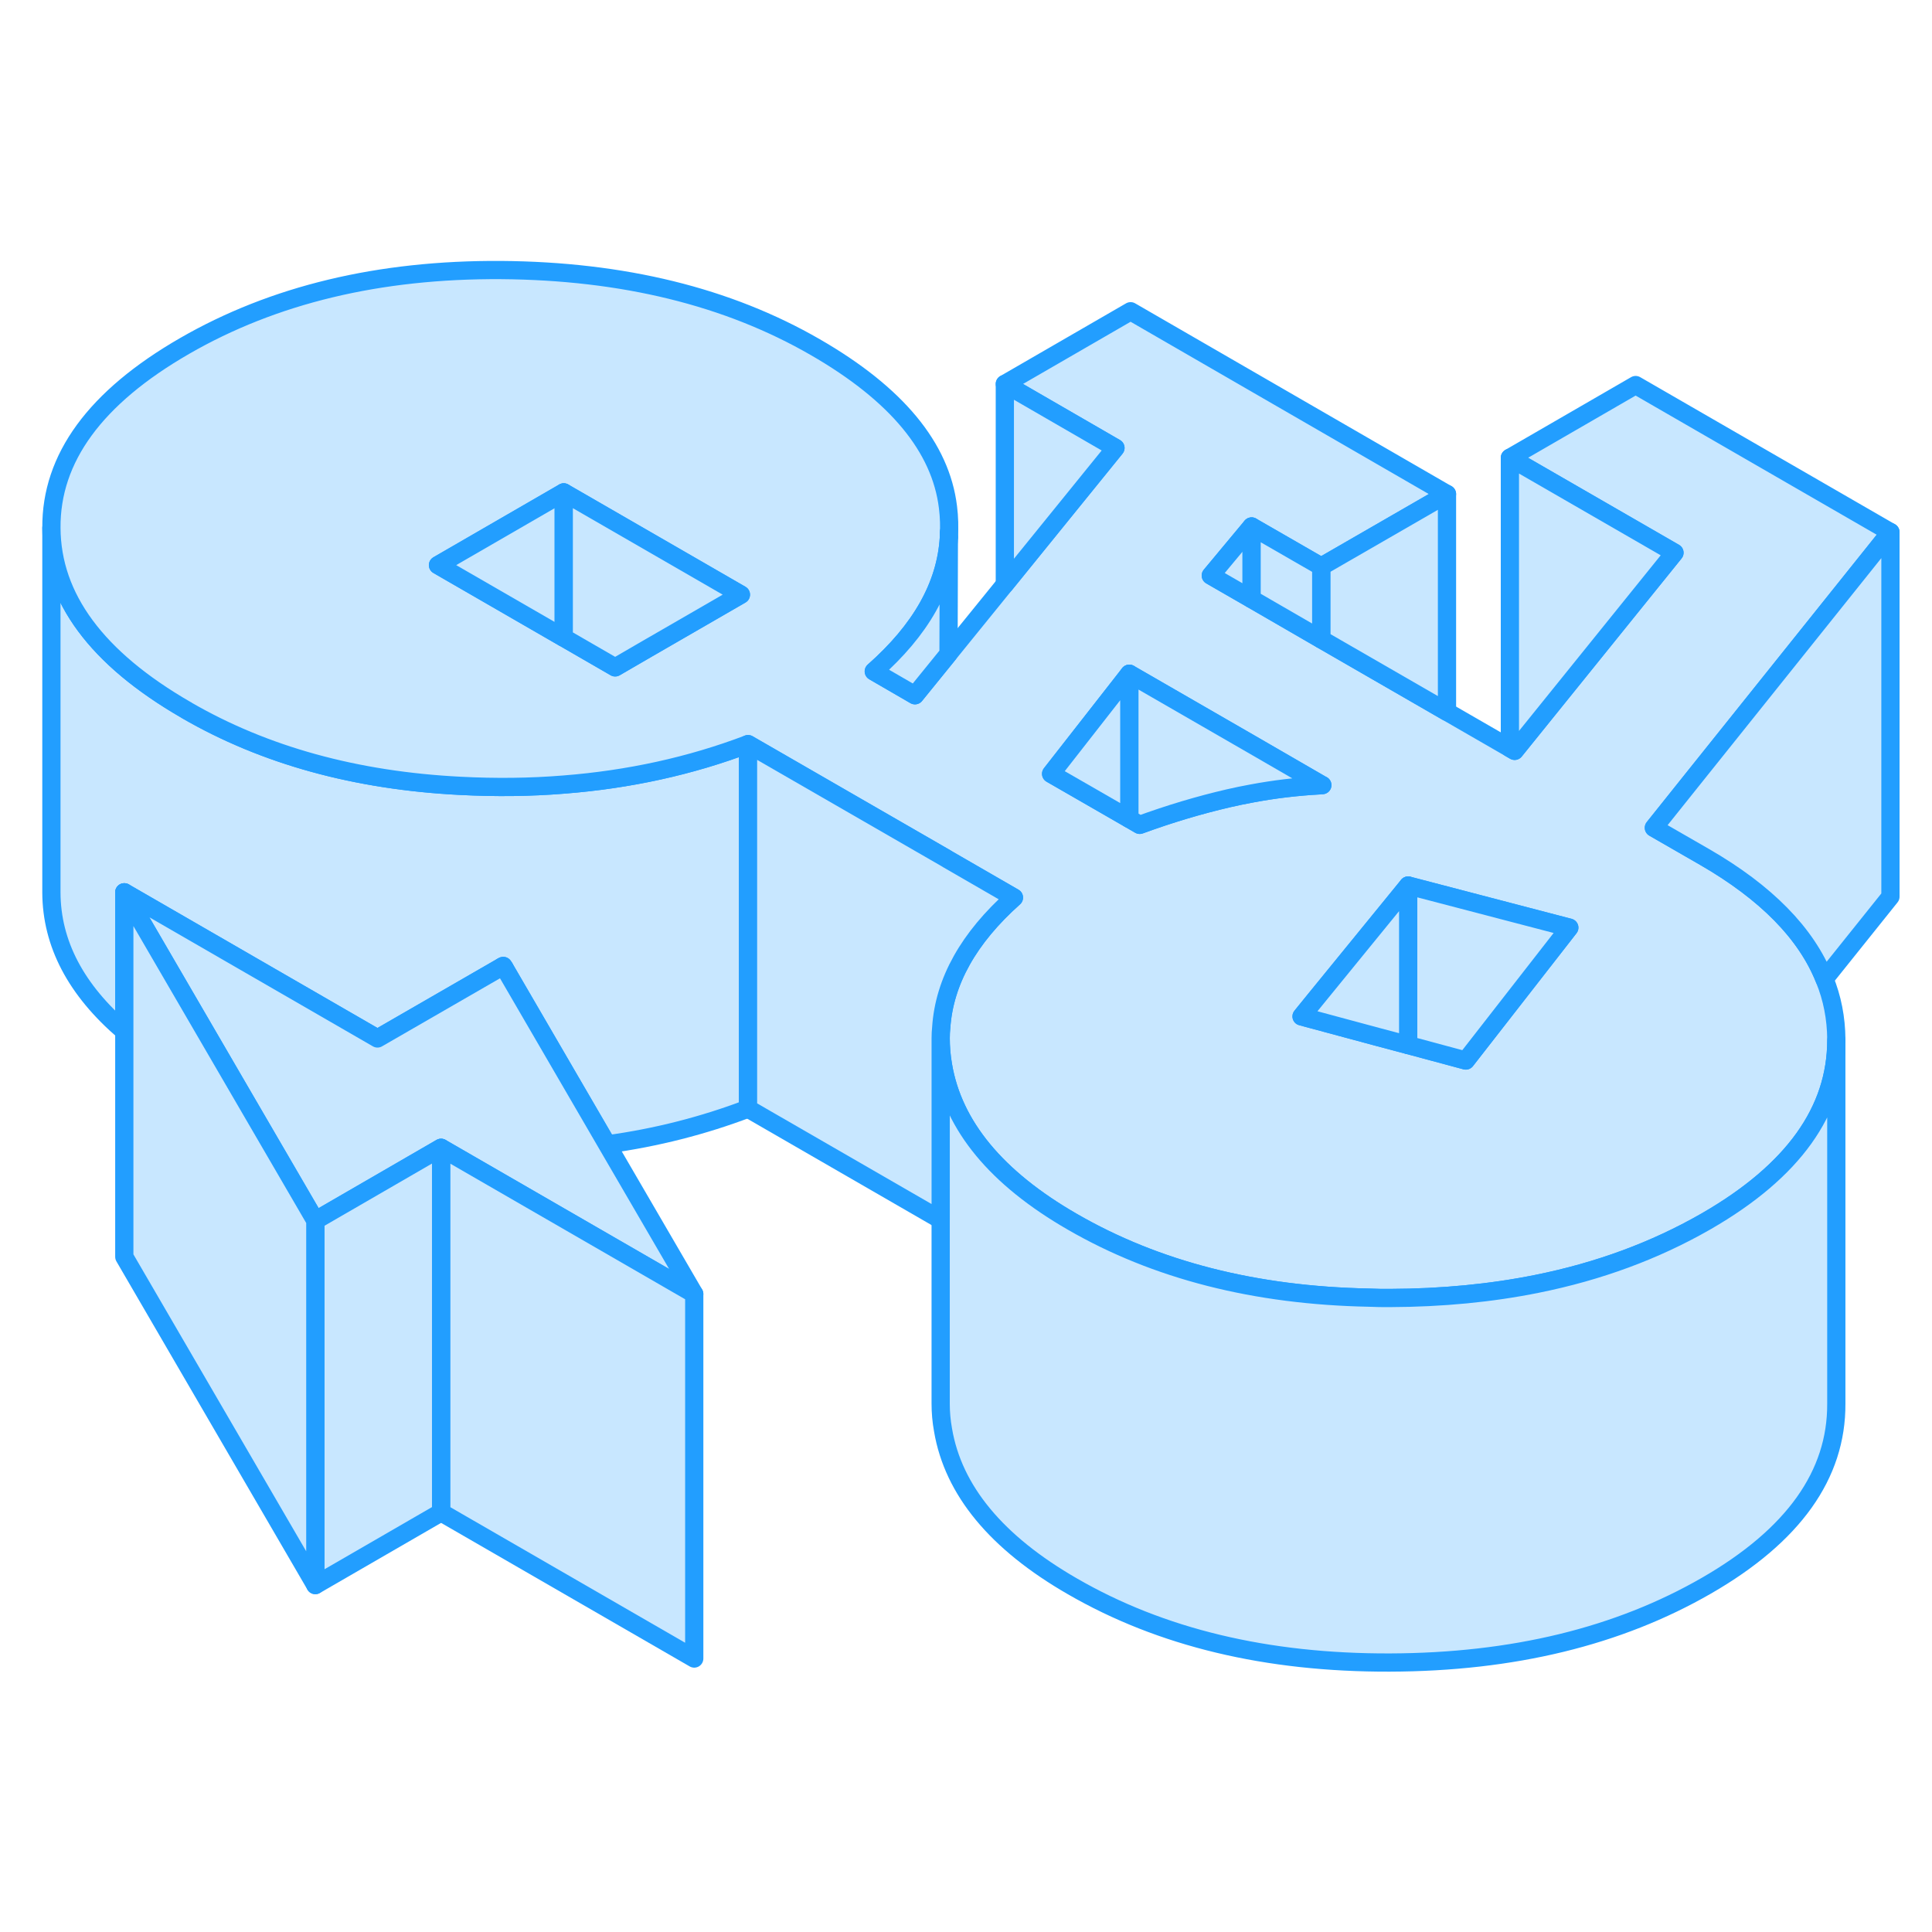 <svg width="48" height="48" viewBox="0 0 106 81" fill="#c8e7ff" xmlns="http://www.w3.org/2000/svg" stroke-width="1px" stroke-linecap="round" stroke-linejoin="round"><path d="M30.891 22.466L30.931 22.486V22.466H30.891Z" stroke="#229EFF" stroke-linejoin="round"/><path d="M41.04 28.326V48.326C38.59 49.256 36.02 49.916 33.31 50.286L27.68 40.606L27.61 40.496L27.54 40.536L20.71 44.476L6.82 36.456V44.086C4.17 41.816 2.83 39.276 2.82 36.466V16.466C2.84 20.286 5.3 23.616 10.2 26.446C10.21 26.446 10.22 26.446 10.23 26.466C14.51 28.946 19.52 30.326 25.26 30.616C27.2 30.716 29.09 30.696 30.93 30.546C34.51 30.266 37.88 29.526 41.04 28.326Z" stroke="#229EFF" stroke-linejoin="round"/><path d="M27.611 40.496L27.541 40.536L27.681 40.606L27.611 40.496Z" stroke="#229EFF" stroke-linejoin="round"/><path d="M38.09 58.496L24.34 50.556L24.2 50.476L24.09 50.536L17.3 54.466L13.61 48.126L6.82 36.456L20.71 44.476L27.54 40.536L27.68 40.606L33.31 50.286L38.09 58.496Z" stroke="#229EFF" stroke-linejoin="round"/><path d="M93.52 34.516L90.74 32.916L92.77 30.376L103.72 16.696L89.74 8.626L82.841 12.616L91.871 17.826L83.101 28.696L82.841 28.546L79.39 26.556L72.49 22.576L68.67 20.366L66.43 19.076L68.67 16.386L72.49 18.586L79.39 14.606L62.031 4.576L55.13 8.566L61.2 12.076L55.13 19.566L52.041 23.376L50.2 25.646L47.941 24.336C50.511 22.066 51.901 19.646 52.061 16.996V16.956C52.091 16.416 52.081 15.876 52.011 15.326C51.611 12.046 49.191 9.116 44.73 6.546C39.931 3.776 34.181 2.366 27.491 2.316C20.8 2.276 15.011 3.666 10.121 6.486C5.231 9.306 2.791 12.636 2.821 16.466C2.841 20.286 5.3 23.616 10.2 26.446C10.21 26.446 10.22 26.446 10.23 26.466C14.511 28.946 19.52 30.326 25.261 30.616C27.201 30.716 29.09 30.696 30.93 30.546C34.51 30.266 37.881 29.526 41.041 28.326L51.88 34.576L52.011 34.656L55.63 36.746C53.14 38.966 51.81 41.346 51.64 43.876C51.62 44.066 51.611 44.256 51.611 44.456C51.611 44.946 51.651 45.446 51.74 45.956C52.3 49.266 54.671 52.136 58.841 54.536C63.431 57.186 68.85 58.576 75.13 58.696C75.5 58.716 75.871 58.716 76.251 58.716C79.121 58.706 81.821 58.446 84.341 57.936C87.721 57.256 90.801 56.116 93.561 54.536C93.581 54.526 93.61 54.506 93.63 54.496C98.38 51.756 100.751 48.446 100.751 44.566V44.516C100.741 43.366 100.531 42.266 100.101 41.216C99.101 38.706 96.9 36.466 93.52 34.516ZM35.49 23.106L33.751 24.116L30.93 22.486L30.89 22.466L24.03 18.506L30.93 14.516L40.65 20.126L35.49 23.106ZM67.41 31.296C65.77 31.676 64.141 32.166 62.531 32.756L61.961 32.426L57.67 29.956L61.751 24.736L61.961 24.466L68.67 28.336L72.49 30.546L72.551 30.576H72.49C72.49 30.576 72.451 30.586 72.43 30.586C71.141 30.656 69.89 30.806 68.67 31.036C68.25 31.116 67.83 31.196 67.41 31.296ZM80.42 45.686L77.26 44.836L75.68 44.416L71.41 43.266L72.14 42.366L77.26 36.086L86.101 38.396L80.42 45.686Z" stroke="#229EFF" stroke-linejoin="round"/><path d="M86.101 38.396L80.421 45.686L77.261 44.836V36.086L86.101 38.396Z" stroke="#229EFF" stroke-linejoin="round"/><path d="M77.26 36.086V44.836L75.68 44.416L71.41 43.266L72.14 42.366L77.26 36.086Z" stroke="#229EFF" stroke-linejoin="round"/><path d="M72.551 30.576H72.491C72.491 30.576 72.451 30.586 72.431 30.586C71.141 30.656 69.891 30.806 68.671 31.036C68.251 31.116 67.831 31.196 67.411 31.296C65.771 31.676 64.141 32.166 62.531 32.756L61.961 32.426V24.466L68.671 28.336L72.491 30.546L72.551 30.576Z" stroke="#229EFF" stroke-linejoin="round"/><path d="M61.96 24.466V32.426L57.67 29.956L61.75 24.736L61.96 24.466Z" stroke="#229EFF" stroke-linejoin="round"/><path d="M30.93 14.516V22.466H30.89L24.03 18.506L30.93 14.516Z" stroke="#229EFF" stroke-linejoin="round"/><path d="M40.651 20.126L35.491 23.106L33.751 24.116L30.931 22.486V14.516L40.651 20.126Z" stroke="#229EFF" stroke-linejoin="round"/><path d="M100.75 44.566V64.516C100.77 68.416 98.4 71.746 93.63 74.496C88.79 77.286 83 78.696 76.25 78.716C69.5 78.736 63.7 77.346 58.84 74.536C54.67 72.136 52.3 69.266 51.74 65.956C51.65 65.466 51.61 64.986 51.61 64.516V44.456C51.61 44.946 51.65 45.446 51.74 45.956C52.3 49.266 54.67 52.136 58.84 54.536C63.43 57.186 68.85 58.576 75.13 58.696C75.5 58.716 75.87 58.716 76.25 58.716C79.12 58.706 81.82 58.446 84.34 57.936C87.72 57.256 90.8 56.116 93.56 54.536C93.58 54.526 93.61 54.506 93.63 54.496C98.38 51.756 100.75 48.446 100.75 44.566Z" stroke="#229EFF" stroke-linejoin="round"/><path d="M51.61 44.456V44.286" stroke="#229EFF" stroke-linejoin="round"/><path d="M103.72 16.696V36.696L100.1 41.216C99.1 38.706 96.9 36.466 93.52 34.516L90.74 32.916L92.77 30.376L103.72 16.696Z" stroke="#229EFF" stroke-linejoin="round"/><path d="M91.871 17.826L83.101 28.696L82.841 28.546V12.616L91.871 17.826Z" stroke="#229EFF" stroke-linejoin="round"/><path d="M79.39 14.606V26.556L72.49 22.576V18.586L79.39 14.606Z" stroke="#229EFF" stroke-linejoin="round"/><path d="M68.671 16.386V20.366L66.431 19.076L68.671 16.386Z" stroke="#229EFF" stroke-linejoin="round"/><path d="M72.49 18.586V22.576L68.67 20.366V16.386L72.49 18.586Z" stroke="#229EFF" stroke-linejoin="round"/><path d="M61.201 12.076L55.131 19.566V8.566L61.201 12.076Z" stroke="#229EFF" stroke-linejoin="round"/><path d="M55.631 36.746C53.141 38.966 51.811 41.346 51.641 43.876C51.621 44.066 51.611 44.256 51.611 44.456V54.426L41.041 48.326V28.326L51.881 34.576L52.011 34.656L55.631 36.746Z" stroke="#229EFF" stroke-linejoin="round"/><path d="M52.06 16.996L52.041 23.376L50.2 25.646L47.94 24.336C50.51 22.066 51.901 19.646 52.06 16.996Z" stroke="#229EFF" stroke-linejoin="round"/><path d="M52.06 16.956V16.696" stroke="#229EFF" stroke-linejoin="round"/><path d="M38.09 58.496V78.496L24.2 70.476V50.476L24.34 50.556L38.09 58.496Z" stroke="#229EFF" stroke-linejoin="round"/><path d="M24.201 50.476V70.476L17.301 74.466V54.466L24.091 50.536L24.201 50.476Z" stroke="#229EFF" stroke-linejoin="round"/><path d="M17.3 54.466V74.466L6.82 56.456V36.456L13.61 48.126L17.3 54.466Z" stroke="#229EFF" stroke-linejoin="round"/></svg>